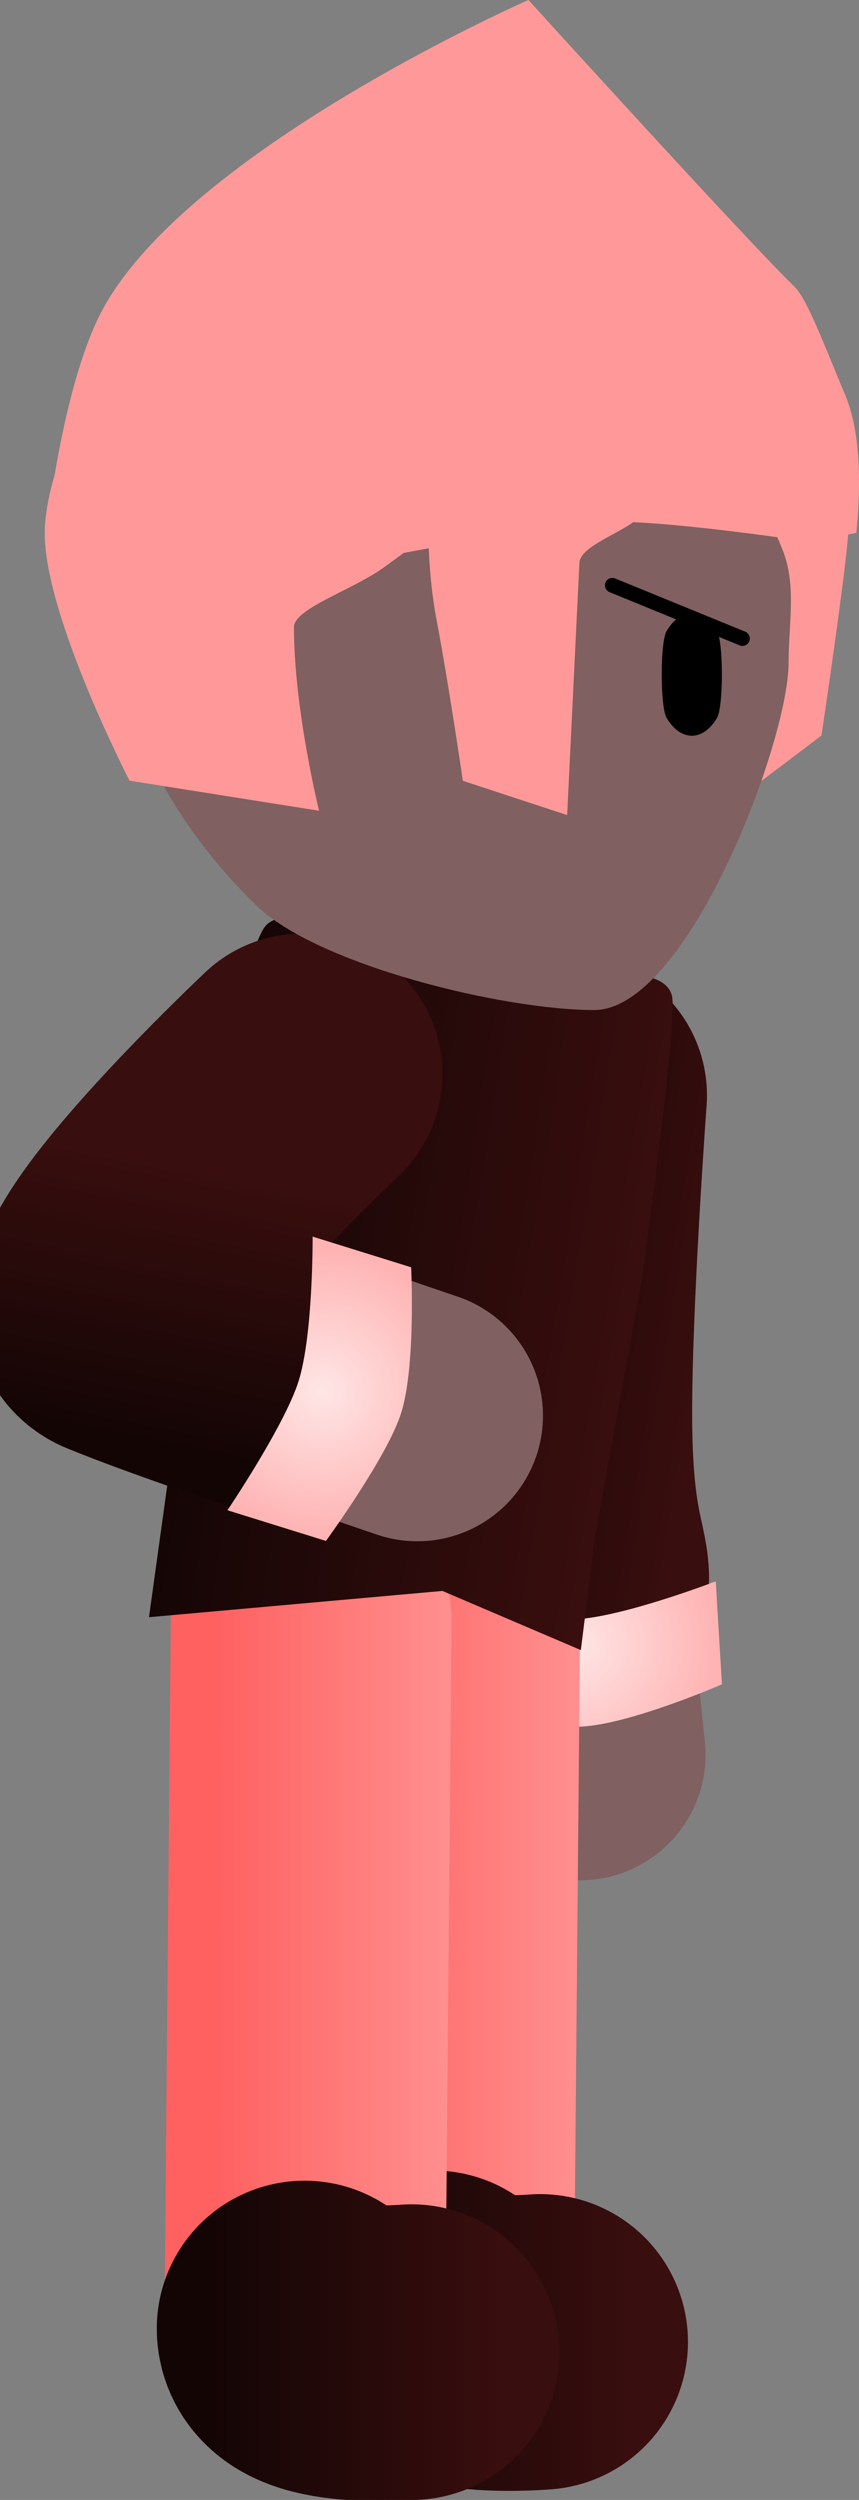 <svg version="1.1" xmlns="http://www.w3.org/2000/svg" xmlns:xlink="http://www.w3.org/1999/xlink" width="29.059" height="84.559" viewBox="0,0,29.059,84.559"><rect x="0" y="0" width="29.059" height="84.559" fill="#808080" stroke="none"/><defs><linearGradient x1="243.099" y1="180.692" x2="252.474" y2="182.23" gradientUnits="userSpaceOnUse" id="color-1"><stop offset="0" stop-color="#140505"/><stop offset="1" stop-color="#390e0e"/></linearGradient><radialGradient cx="248.011" cy="191.882" r="4.847" gradientUnits="userSpaceOnUse" id="color-2"><stop offset="0" stop-color="#ffe6e6"/><stop offset="1" stop-color="#ffb3b3"/></radialGradient><linearGradient x1="240.307" y1="203.132" x2="249.807" y2="203.132" gradientUnits="userSpaceOnUse" id="color-3"><stop offset="0" stop-color="#ff6161"/><stop offset="1" stop-color="#ff9999"/></linearGradient><linearGradient x1="240.049" y1="215.097" x2="250.049" y2="215.097" gradientUnits="userSpaceOnUse" id="color-4"><stop offset="0" stop-color="#140505"/><stop offset="1" stop-color="#390e0e"/></linearGradient><linearGradient x1="235.956" y1="203.477" x2="245.456" y2="203.477" gradientUnits="userSpaceOnUse" id="color-5"><stop offset="0" stop-color="#ff6161"/><stop offset="1" stop-color="#ff9999"/></linearGradient><linearGradient x1="235.698" y1="215.442" x2="245.698" y2="215.442" gradientUnits="userSpaceOnUse" id="color-6"><stop offset="0" stop-color="#140505"/><stop offset="1" stop-color="#390e0e"/></linearGradient><linearGradient x1="235.021" y1="178.966" x2="249.994" y2="181.386" gradientUnits="userSpaceOnUse" id="color-7"><stop offset="0" stop-color="#140505"/><stop offset="1" stop-color="#390e0e"/></linearGradient><linearGradient x1="228.774" y1="184.039" x2="230.68" y2="174.733" gradientUnits="userSpaceOnUse" id="color-8"><stop offset="0" stop-color="#140505"/><stop offset="1" stop-color="#390e0e"/></linearGradient><radialGradient cx="239.462" cy="183.322" r="4.847" gradientUnits="userSpaceOnUse" id="color-9"><stop offset="0" stop-color="#ffe6e6"/><stop offset="1" stop-color="#ffb3b3"/></radialGradient><linearGradient x1="232.909" y1="158.683" x2="255.596" y2="158.683" gradientUnits="userSpaceOnUse" id="color-10"><stop offset="0" stop-color="#ffd499"/><stop offset="1" stop-color="#ffd599"/></linearGradient></defs><g transform="translate(-228.585,-136.262)"><g data-paper-data="{&quot;isPaintingLayer&quot;:true}" fill-rule="nonzero" stroke-linejoin="miter" stroke-miterlimit="10" stroke-dasharray="" stroke-dashoffset="0" style="mix-blend-mode: normal"><g><path d="M248.203,195.613c0,0 -0.945,-8.87 -0.978,-11.336c-0.039,-2.927 0.614,-10.915 0.614,-10.915" fill="none" stroke="#806060" stroke-width="8.5" stroke-linecap="round"/><path d="M247.821,189.61c-0.028,-0.83 -0.56,-1.634 -0.571,-5.434c-0.011,-3.939 0.501,-10.864 0.501,-10.864" fill="none" stroke="url(#color-1)" stroke-width="9.5" stroke-linecap="round"/><path d="M243.33,193.814l-0.209,-3.485c0,0 3.378,0.8 4.95,0.706c1.65,-0.099 4.727,-1.285 4.727,-1.285l0.209,3.485c0,0 -3.048,1.327 -4.718,1.427c-1.545,0.092 -4.959,-0.848 -4.959,-0.848z" fill="url(#color-2)" stroke="none" stroke-width="0" stroke-linecap="butt"/></g><path d="M246.866,215.485c0,0 -3.628,0.305 -3.618,-0.799c0.024,-2.722 0.07,-7.874 0.098,-10.909c0.039,-4.319 0.117,-13.038 0.117,-13.038" fill="none" stroke="url(#color-3)" stroke-width="9.5" stroke-linecap="round"/><path d="M246.858,215.477c0,0 -3.628,0.305 -3.618,-0.799" fill="none" stroke="url(#color-4)" stroke-width="10" stroke-linecap="round"/><path d="M242.515,215.83c0,0 -3.628,0.305 -3.618,-0.799c0.024,-2.722 0.07,-7.874 0.098,-10.909c0.039,-4.319 0.117,-13.038 0.117,-13.038" fill="none" stroke="url(#color-5)" stroke-width="9.5" stroke-linecap="round"/><path d="M242.507,215.822c0,0 -3.628,0.305 -3.618,-0.799" fill="none" stroke="url(#color-6)" stroke-width="10" stroke-linecap="round"/><path d="M237.452,167.758c0.534,-1.076 2.63,0.085 2.63,0.085l8.688,1.404c0,0 2.395,-0.333 2.556,0.753c0.161,1.086 -1.029,9.513 -1.029,9.513l-1.583,8.744l-0.48,3.819l-4.682,-2.001l-9.927,0.888l0.767,-5.531l1.166,-8.472c0,0 0.273,-5.937 1.894,-9.204z" fill="url(#color-7)" stroke="#001966" stroke-width="0" stroke-linecap="butt"/><g><path d="M242.703,184.145c0,0 -6.895,-2.319 -10.264,-3.729c-0.36,-0.151 0.228,0.244 0.137,-0.004c-0.778,-2.126 6.604,-7.933 6.604,-7.933" fill="none" stroke="#806060" stroke-width="8.5" stroke-linecap="round"/><path d="M237.603,182.647c0,0 -3.116,-1.04 -4.95,-1.792c-1.834,-0.752 6.15,-8.263 6.15,-8.263" fill="none" stroke="url(#color-8)" stroke-width="9.5" stroke-linecap="round"/><path d="M239.612,188.384l-3.333,-1.038c0,0 1.943,-2.877 2.411,-4.38c0.491,-1.578 0.471,-4.876 0.471,-4.876l3.333,1.038c0,0 0.163,3.32 -0.335,4.918c-0.46,1.478 -2.548,4.338 -2.548,4.338z" fill="url(#color-9)" stroke="none" stroke-width="0" stroke-linecap="butt"/></g><g stroke-linecap="butt"><path d="M256.374,161.141l-2.487,1.882c0,0 0.448,-2.997 0.282,-5.485c-0.033,-0.498 -0.07,-1.88 -0.433,-3.315c-0.5,-1.977 -1.362,-4.053 -1.362,-4.053l4.515,-0.327c0,0 0.544,2.916 0.364,4.772c-0.18,1.856 -0.879,6.525 -0.879,6.525z" data-paper-data="{&quot;index&quot;:null}" fill="#ff9999" stroke="none" stroke-width="0"/><path d="M244.252,147.671c3.13,0 5.965,1.234 8.019,3.227c1.167,1.133 2.248,2.512 2.82,4.049c0.434,1.167 0.171,2.425 0.171,3.736c0,2.69 -3.443,11.743 -6.573,11.743c-3.13,0 -9.372,-1.539 -11.425,-3.532c-2.053,-1.994 -4.355,-5.173 -4.355,-8.211c0,-3.038 1.271,-5.791 3.325,-7.785c2.053,-1.993 4.889,-3.227 8.019,-3.227z" fill="#806060" stroke="url(#color-10)" stroke-width="0"/><path d="M252.842,157.612c0.218,0.374 0.218,2.555 -0,2.929c-0.219,0.375 -0.521,0.607 -0.854,0.607c-0.333,0 -0.634,-0.232 -0.854,-0.608c-0.218,-0.374 -0.218,-2.555 0,-2.929c0.219,-0.375 0.52,-0.607 0.854,-0.607c0.333,0 0.634,0.232 0.854,0.608z" data-paper-data="{&quot;index&quot;:null}" fill="#000000" stroke="none" stroke-width="1.301"/><path d="M243.246,151.126l9.086,0.877c0,0 -1,0.829 -2.228,1.845c-0.567,0.469 -1.891,0.902 -1.918,1.448c-0.116,2.388 -0.415,8.535 -0.415,8.535l-3.529,-1.159c0,0 -0.464,-3.199 -0.892,-5.463c-0.557,-2.951 -0.104,-6.082 -0.104,-6.082z" data-paper-data="{&quot;index&quot;:null}" fill="#ff9999" stroke="none" stroke-width="0"/><path d="M232.967,162.668c0,0 -2.868,-5.554 -2.868,-8.366c0,-1.909 1.37,-4.616 1.37,-4.616l15.517,1.899c0,0 -2.889,2.012 -5.378,3.843c-1.076,0.792 -3.079,1.408 -3.079,2.05c0,2.777 0.85,6.207 0.85,6.207z" fill="#ff9999" stroke="none" stroke-width="0"/><path d="M255.992,154.593c0,0 -4.328,-0.664 -6.535,-0.684c-2,-0.018 -6.146,0.857 -6.146,0.857l-9.919,1.836l-3.243,-2.246c0,0 0.468,-4.588 1.728,-7.269c2.615,-5.566 14.584,-10.825 14.584,-10.825c0,0 7.276,8.017 9.008,9.707c0.427,0.416 1.01,1.998 1.705,3.647c0.655,1.554 0.463,3.815 0.377,4.671z" fill="#ff9999" stroke="none" stroke-width="0"/></g><path d="M249.3,156.06l4.4,1.8" fill="none" stroke="#000000" stroke-width="0.5" stroke-linecap="round"/></g></g></svg><!--rotationCenter:11.414863975119829:43.73758499999997-->
